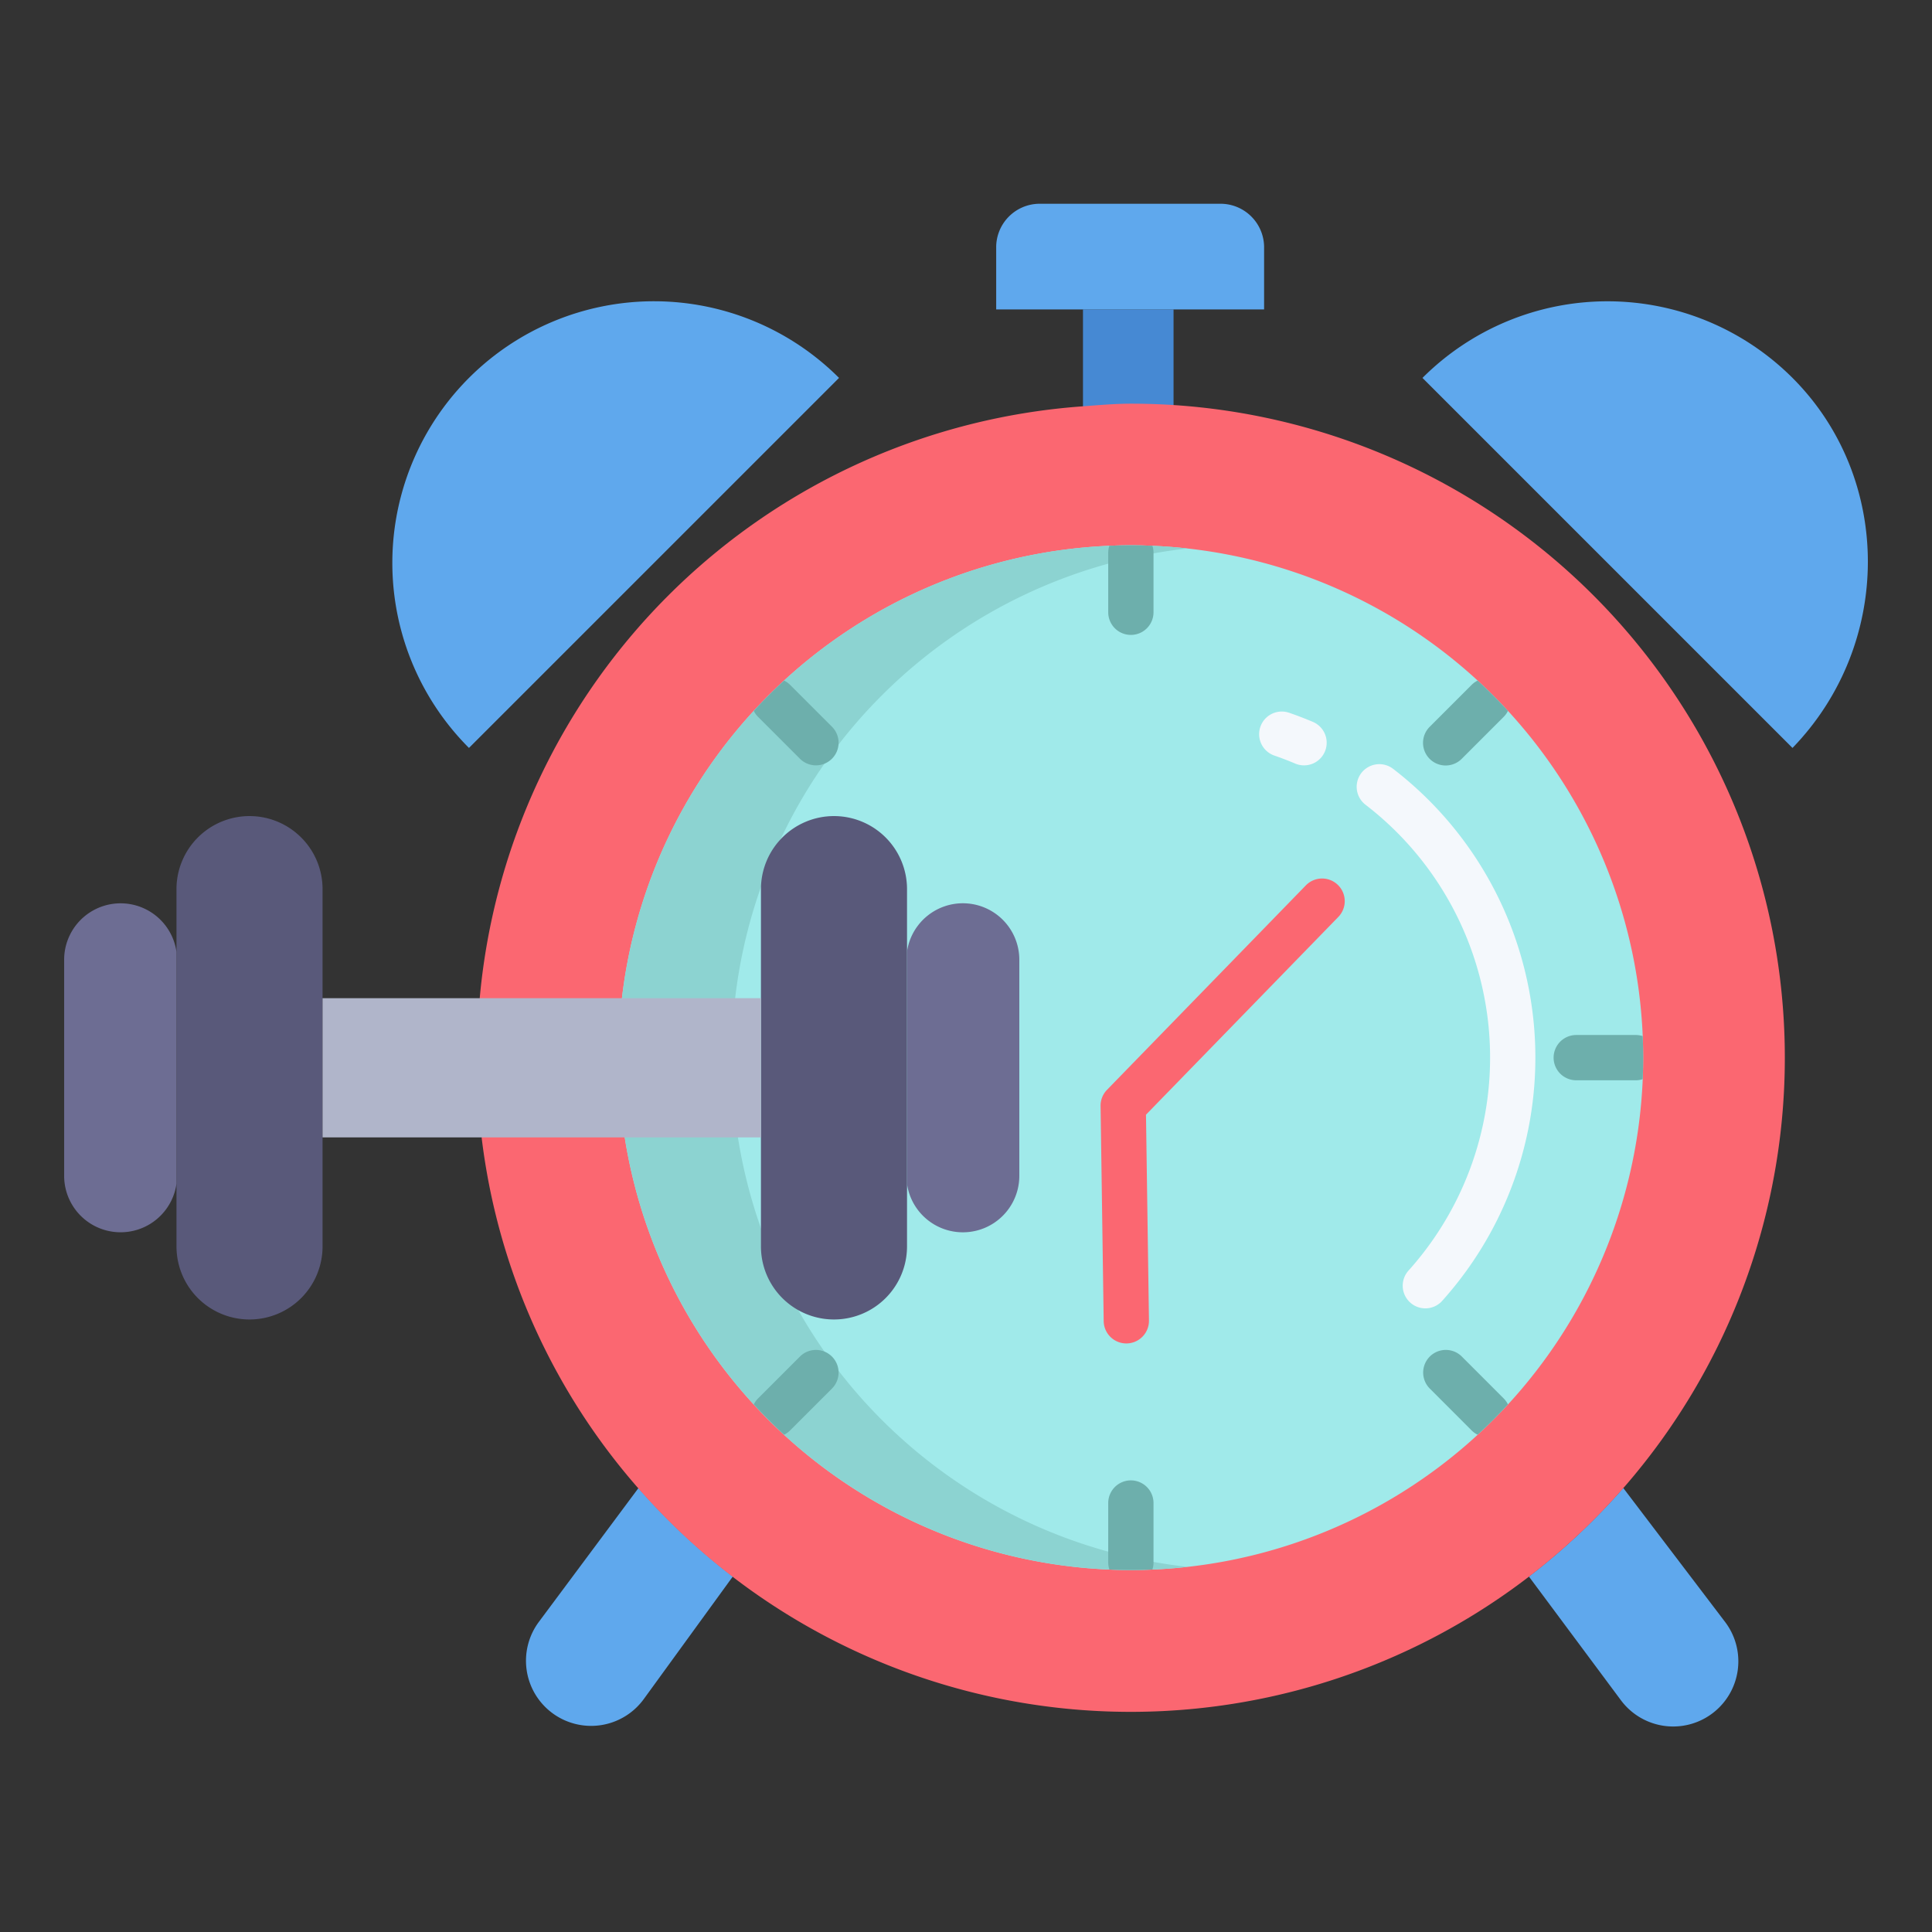 <svg id="Layer_1" height="512" viewBox="0 0 512 512" width="512" xmlns="http://www.w3.org/2000/svg" data-name="Layer 1"><rect x="0" y="0" width="512" height="512" fill="#333333" stroke="none"/><path d="m287 82v28.44l24-.1v-28.34z" fill="#4689d3"/><path d="m457.21 429.89a17.268 17.268 0 1 1 -27.6 20.76l-24.32-32.7-.11-.15a173.592 173.592 0 0 0 25-23.47z" fill="#5fa8ed"/><path d="m194.2 417.8-.11.15-23.48 32.32a17.26 17.26 0 1 1 -27.81-20.45l26.4-35.47a174.539 174.539 0 0 0 25 23.45z" fill="#5fa8ed"/><path d="m311 107.34q-5.61-.36-11.31-.36c-4.27 0-8.5.385-12.69.695a172.849 172.849 0 0 0 -159.91 157.325l.57 36.655a172.293 172.293 0 0 0 41.54 92.812 173.346 173.346 0 1 0 141.8-287.127z" fill="#fb6771"/><path d="m299.69 144.52a135.8 135.8 0 0 0 -134.87 120.01l.74 36.89a135.777 135.777 0 1 0 134.13-156.9z" fill="#a0eaea"/><path d="m195.56 301.42-.74-36.89a135.827 135.827 0 0 1 119.866-119.182 137.275 137.275 0 0 0 -15-.828 135.8 135.8 0 0 0 -134.866 120.01l.74 36.89a135.8 135.8 0 0 0 134.13 114.64 137.305 137.305 0 0 0 14.984-.827 135.841 135.841 0 0 1 -119.114-113.813z" fill="#8cd3d1"/><path d="m475.03 100.15c26.63 26.62 26.63 70.55 0 98.06l-98.06-98.06a69.354 69.354 0 0 1 98.06 0z" fill="#5fa8ed"/><path d="m222.35 100.15-98.07 98.06a69.342 69.342 0 0 1 98.07-98.06z" fill="#5fa8ed"/><path d="m323.74 54h-48.49a11.543 11.543 0 0 0 -11.25 11.33v16.67h71v-16.67a11.559 11.559 0 0 0 -11.26-11.33z" fill="#5fa8ed"/><path d="m79.81 221.94a19.354 19.354 0 0 0 -33.04 13.69v94.69a19.355 19.355 0 1 0 38.71 0v-94.69a19.3 19.3 0 0 0 -5.67-13.69z" fill="#59597a"/><path d="m221.02 216.27a19.359 19.359 0 0 0 -19.36 19.36v94.69a19.355 19.355 0 1 0 38.71 0v-94.69a19.354 19.354 0 0 0 -19.35-19.36z" fill="#59597a"/><path d="m270.13 254.36v57.23a14.958 14.958 0 0 1 -29.76 2.18v-61.59a14.958 14.958 0 0 1 29.76 2.18z" fill="#6d6d93"/><path d="m85.91 264.53h-.43v36.89h.43 115.75v-36.89z" fill="#b0b5ca"/><path d="m46.77 252.25v61.47a14.96 14.96 0 0 1 -29.77-2.13v-57.23a14.959 14.959 0 0 1 29.77-2.11z" fill="#6d6d93"/><g id="_Path_6" data-name=" Path 6"><path d="m298.489 356.024a6 6 0 0 1 -6-5.913l-.824-57.018a6 6 0 0 1 1.7-4.27l52.781-54.271a6 6 0 0 1 8.6 8.366l-51.046 52.488.788 54.532a6 6 0 0 1 -5.912 6.086z" fill="#fb6771"/></g><g id="_Path_" fill="#f4f8fc" data-name=" Path "><path d="m345.577 202.83a5.978 5.978 0 0 1 -2.344-.48c-1.8-.765-3.65-1.475-5.5-2.111a6 6 0 0 1 3.905-11.347c2.113.727 4.228 1.539 6.288 2.414a6 6 0 0 1 -2.35 11.524z"/><path d="m377.732 346.728a6 6 0 0 1 -4.464-10.006 84.5 84.5 0 0 0 -11.4-123.462 6 6 0 1 1 7.332-9.5 96.5 96.5 0 0 1 13 140.973 5.981 5.981 0 0 1 -4.468 1.995z"/></g><g fill="#6dafac"><path d="m293.692 162.258a6 6 0 1 0 12 0v-15.77a5.986 5.986 0 0 0 -.29-1.84c-1.895-.078-3.8-.128-5.712-.128s-3.813.046-5.706.125a5.976 5.976 0 0 0 -.292 1.843z"/><path d="m305.692 398.316a6 6 0 0 0 -12 0v15.769a5.97 5.97 0 0 0 .3 1.852c1.892.078 3.792.123 5.7.123s3.815-.05 5.71-.128a6 6 0 0 0 .292-1.847z"/><path d="m417.723 274.287a6 6 0 0 0 0 12h15.769a5.986 5.986 0 0 0 1.84-.29c.078-1.893.128-3.794.128-5.707s-.05-3.817-.128-5.713a5.986 5.986 0 0 0 -1.84-.29z"/><path d="m378.91 192.585a6 6 0 1 0 8.485 8.485l11.15-11.15a5.938 5.938 0 0 0 1.079-1.531q-3.847-4.182-8.033-8.033a5.909 5.909 0 0 0 -1.53 1.079z"/><path d="m220.475 367.989a6 6 0 0 0 -8.486-8.486l-11.151 11.151a5.955 5.955 0 0 0 -1.079 1.531q3.849 4.182 8.034 8.033a5.934 5.934 0 0 0 1.531-1.078z"/><path d="m387.4 359.5a6 6 0 0 0 -8.487 8.486l11.147 11.154a5.926 5.926 0 0 0 1.532 1.079q4.182-3.848 8.033-8.033a5.96 5.96 0 0 0 -1.079-1.532z"/><path d="m211.989 201.07a6 6 0 0 0 8.486-8.485l-11.151-11.15a5.955 5.955 0 0 0 -1.531-1.079q-4.182 3.847-8.034 8.032a5.942 5.942 0 0 0 1.079 1.532z"/></g></svg>